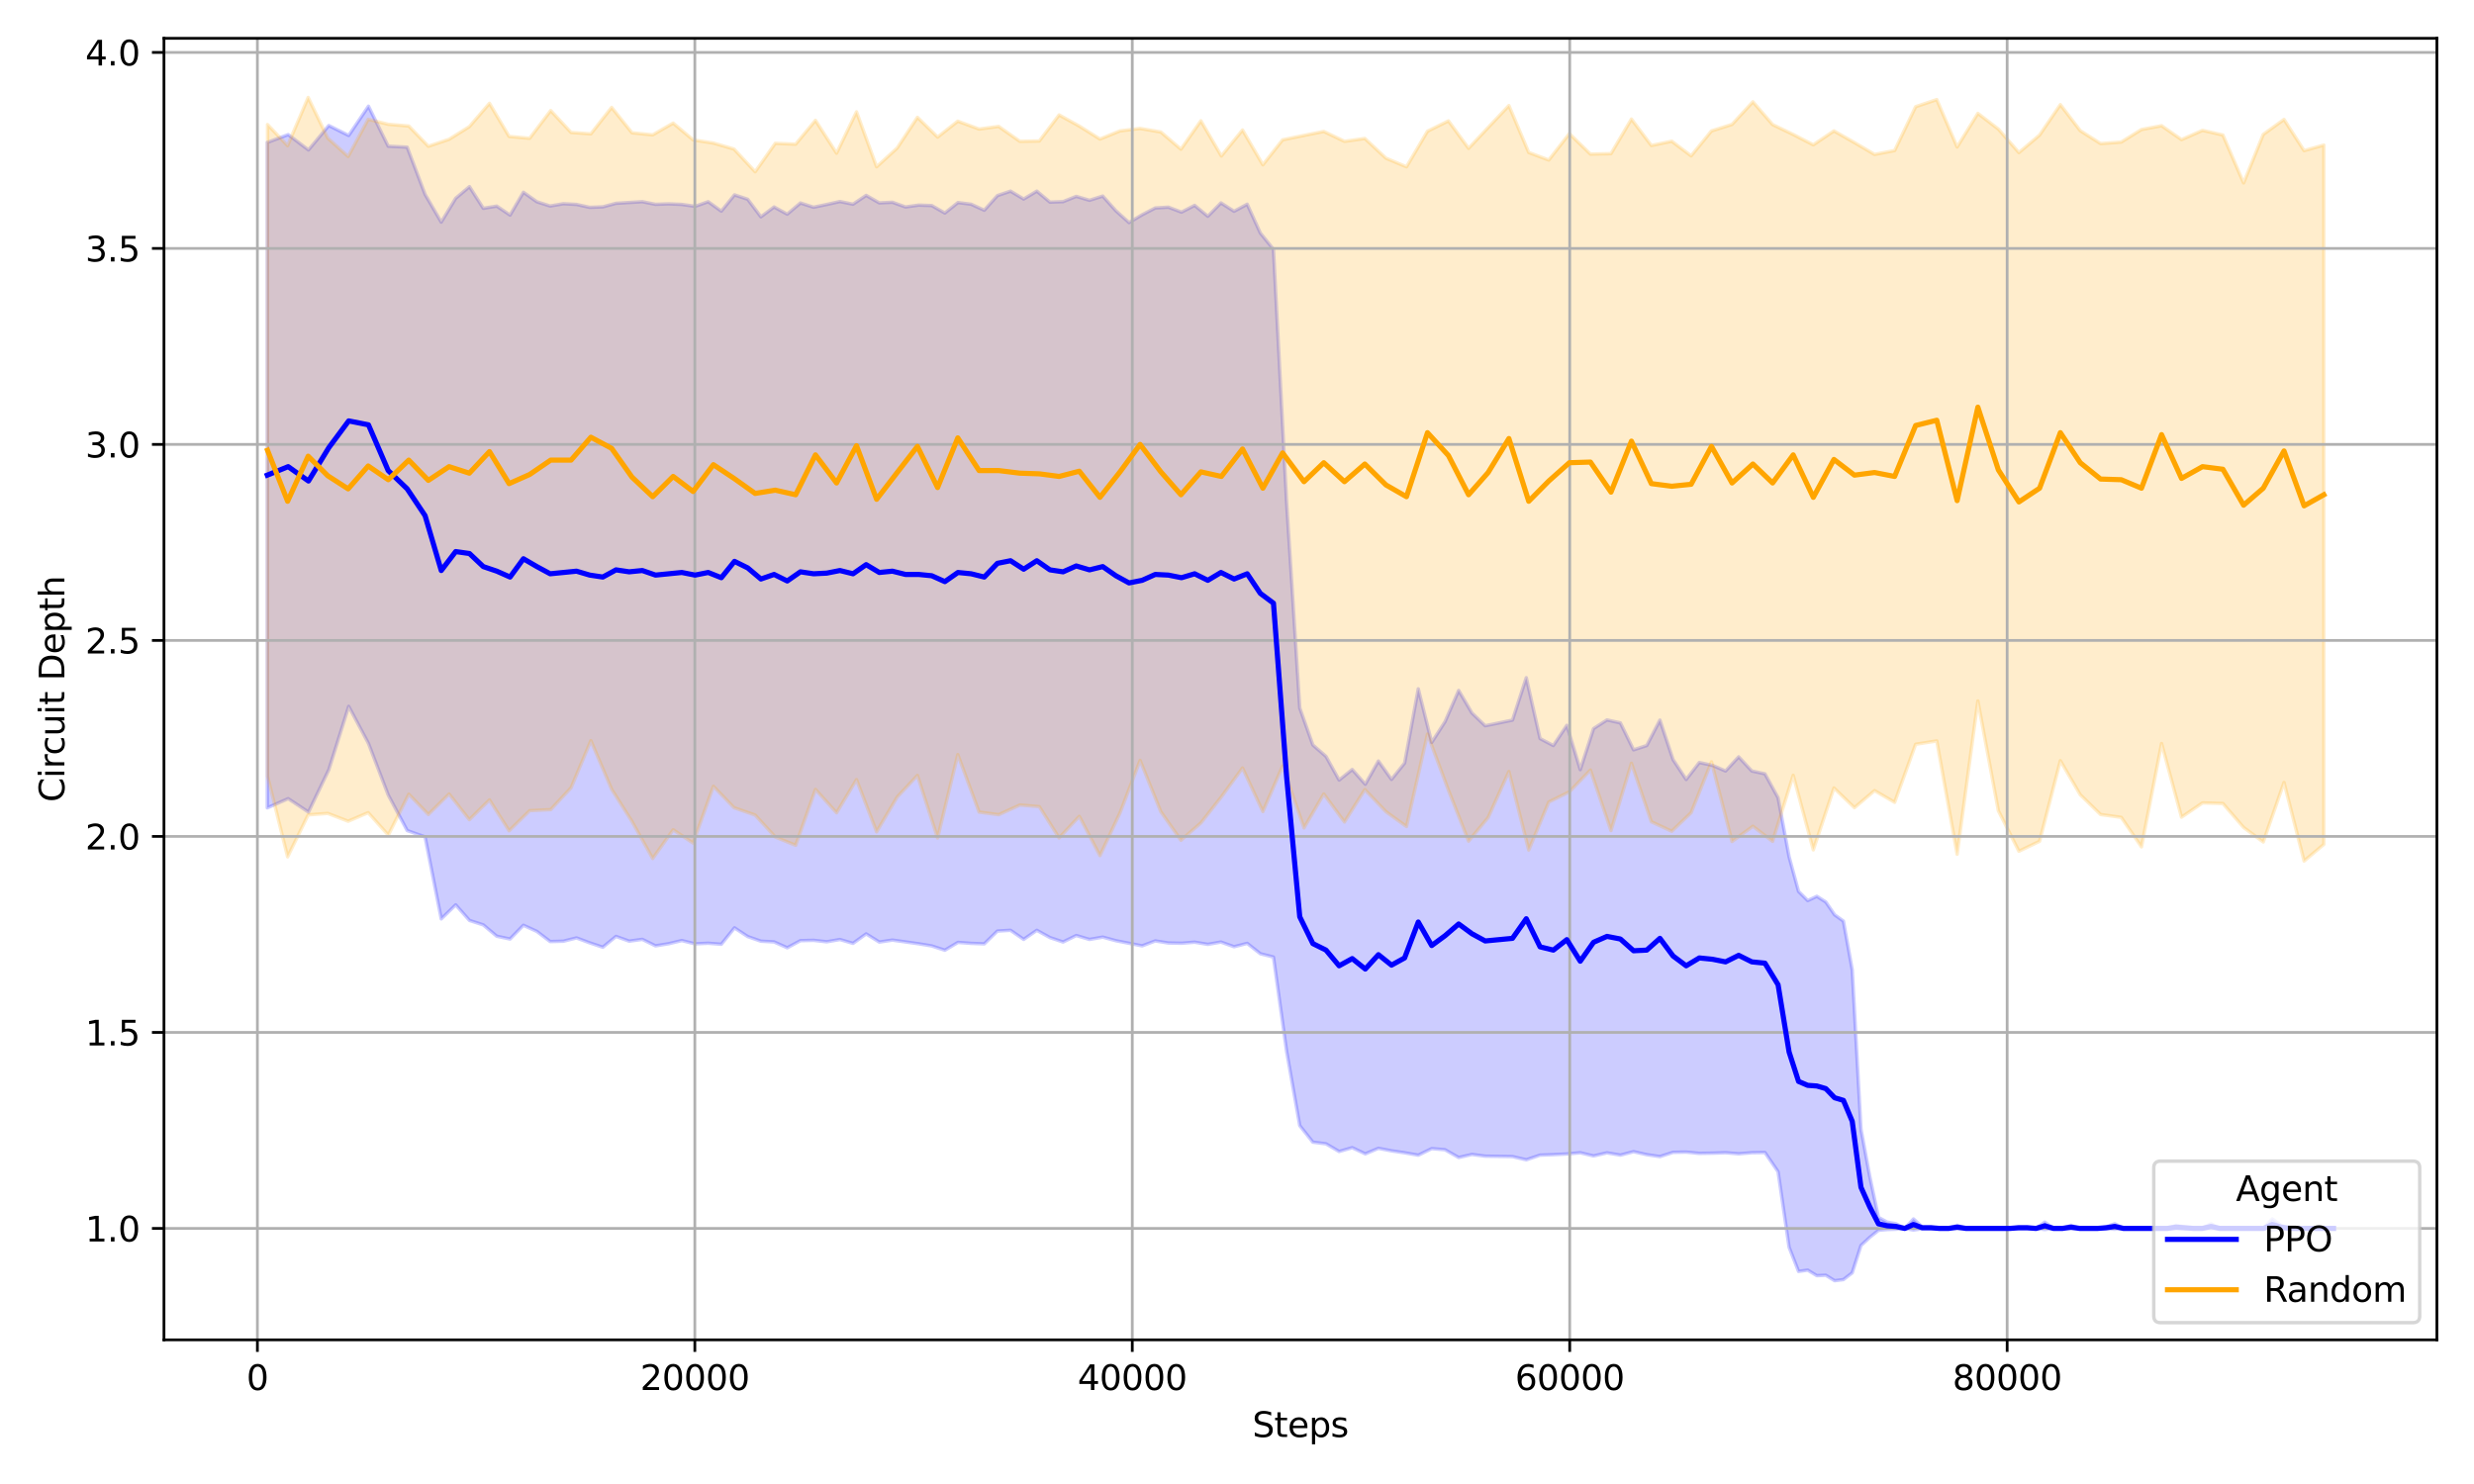 <?xml version="1.0" encoding="utf-8" standalone="no"?>
<!DOCTYPE svg PUBLIC "-//W3C//DTD SVG 1.1//EN"
  "http://www.w3.org/Graphics/SVG/1.1/DTD/svg11.dtd">
<svg xmlns:xlink="http://www.w3.org/1999/xlink" width="720pt" height="432pt" viewBox="0 0 720 432" xmlns="http://www.w3.org/2000/svg" version="1.1">
 <defs>
  <style type="text/css">*{stroke-linejoin: round; stroke-linecap: butt}</style>
 </defs>
 <g id="figure_1">
  <g id="patch_1">
   <path d="M 0 432 
L 720 432 
L 720 0 
L 0 0 
z
" style="fill: #ffffff"/>
  </g>
  <g id="axes_1">
   <g id="patch_2">
    <path d="M 47.72 390.04 
L 709.2 390.04 
L 709.2 11.155 
L 47.72 11.155 
z
" style="fill: #ffffff"/>
   </g>
   <g id="FillBetweenPolyCollection_1">
    <defs>
     <path id="m5a08df0799" d="M 77.787 -390.536 
L 77.787 -196.838 
L 83.866 -199.506 
L 89.773 -195.597 
L 95.687 -207.905 
L 101.479 -226.38 
L 107.233 -215.581 
L 112.975 -200.593 
L 118.5 -190.227 
L 123.707 -188.362 
L 128.417 -164.505 
L 132.618 -168.592 
L 136.628 -164.059 
L 140.651 -162.761 
L 144.579 -159.458 
L 148.442 -158.648 
L 152.332 -162.652 
L 156.246 -160.861 
L 160.116 -157.907 
L 163.948 -158.002 
L 167.774 -158.969 
L 171.625 -157.533 
L 175.438 -156.251 
L 179.276 -159.402 
L 183.108 -158.024 
L 186.934 -158.549 
L 190.778 -156.654 
L 194.597 -157.28 
L 198.423 -158.198 
L 202.28 -157.241 
L 206.106 -157.415 
L 209.925 -157.12 
L 213.757 -161.898 
L 217.602 -159.362 
L 221.446 -158.012 
L 225.285 -157.802 
L 229.11 -156.097 
L 232.942 -158.169 
L 236.774 -158.261 
L 240.593 -157.841 
L 244.438 -158.5 
L 248.257 -157.382 
L 252.076 -160.14 
L 255.902 -157.762 
L 259.708 -158.333 
L 263.528 -157.802 
L 267.353 -157.264 
L 271.166 -156.631 
L 274.979 -155.385 
L 278.792 -157.661 
L 282.63 -157.382 
L 286.449 -157.238 
L 290.275 -160.963 
L 294.094 -161.186 
L 297.913 -158.539 
L 301.745 -161.186 
L 305.571 -159.061 
L 309.39 -157.779 
L 313.222 -159.664 
L 317.073 -158.523 
L 320.93 -159.199 
L 324.756 -158.156 
L 328.575 -157.409 
L 332.394 -156.651 
L 336.213 -158.094 
L 340.033 -157.487 
L 343.852 -157.412 
L 347.671 -157.723 
L 351.509 -157.094 
L 355.328 -157.762 
L 359.154 -156.398 
L 362.973 -157.382 
L 366.792 -154.366 
L 370.612 -153.396 
L 374.443 -125.937 
L 378.263 -104.333 
L 382.076 -99.511 
L 385.901 -99.032 
L 389.72 -96.793 
L 393.533 -97.905 
L 397.34 -96.111 
L 401.152 -97.718 
L 404.965 -96.983 
L 408.778 -96.42 
L 412.756 -95.718 
L 416.665 -97.629 
L 420.541 -97.305 
L 424.513 -95.046 
L 428.39 -95.931 
L 432.234 -95.436 
L 436.238 -95.374 
L 440.172 -95.312 
L 444.188 -94.378 
L 448.199 -95.741 
L 452.069 -95.872 
L 455.99 -96.069 
L 459.898 -96.426 
L 463.768 -95.499 
L 467.683 -96.403 
L 471.572 -95.738 
L 475.417 -96.741 
L 479.249 -95.872 
L 483.081 -95.312 
L 486.906 -96.547 
L 490.725 -96.619 
L 494.545 -96.246 
L 498.364 -96.308 
L 502.183 -96.433 
L 506.002 -96.121 
L 509.828 -96.433 
L 513.647 -96.495 
L 517.466 -90.907 
L 520.674 -68.92 
L 523.43 -61.88 
L 526.091 -62.258 
L 528.752 -60.644 
L 531.355 -60.769 
L 533.927 -59.182 
L 536.486 -59.497 
L 539.045 -61.48 
L 541.591 -69.437 
L 544.143 -71.8 
L 546.689 -73.848 
L 549.235 -74.085 
L 551.782 -74.163 
L 554.328 -74.4 
L 556.88 -73.927 
L 559.426 -74.321 
L 561.972 -74.321 
L 564.519 -74.4 
L 567.065 -74.4 
L 569.617 -74.242 
L 572.163 -74.4 
L 574.709 -74.4 
L 577.256 -74.4 
L 579.802 -74.4 
L 582.348 -74.4 
L 584.894 -74.4 
L 587.44 -74.321 
L 589.993 -74.321 
L 592.545 -74.4 
L 595.091 -74.085 
L 597.637 -74.4 
L 600.184 -74.4 
L 602.73 -74.242 
L 605.276 -74.4 
L 607.822 -74.4 
L 610.368 -74.4 
L 612.914 -74.321 
L 615.46 -74.163 
L 618.006 -74.4 
L 620.553 -74.4 
L 623.099 -74.4 
L 625.645 -74.4 
L 628.191 -74.4 
L 630.737 -74.4 
L 633.29 -74.242 
L 635.836 -74.321 
L 638.382 -74.4 
L 640.928 -74.4 
L 643.474 -74.163 
L 646.02 -74.4 
L 648.566 -74.4 
L 651.113 -74.4 
L 653.659 -74.4 
L 656.205 -74.4 
L 658.751 -74.4 
L 661.297 -73.927 
L 663.856 -74.242 
L 666.402 -74.4 
L 668.948 -74.4 
L 671.494 -74.4 
L 674.04 -74.4 
L 676.587 -74.4 
L 679.133 -74.4 
L 679.133 -74.4 
L 679.133 -74.4 
L 676.587 -74.4 
L 674.04 -74.4 
L 671.494 -74.4 
L 668.948 -74.4 
L 666.402 -74.4 
L 663.856 -75.318 
L 661.297 -77.155 
L 658.751 -74.4 
L 656.205 -74.4 
L 653.659 -74.4 
L 651.113 -74.4 
L 648.566 -74.4 
L 646.02 -74.4 
L 643.474 -75.777 
L 640.928 -74.4 
L 638.382 -74.4 
L 635.836 -74.859 
L 633.29 -75.318 
L 630.737 -74.4 
L 628.191 -74.4 
L 625.645 -74.4 
L 623.099 -74.4 
L 620.553 -74.4 
L 618.006 -74.4 
L 615.46 -75.777 
L 612.914 -74.859 
L 610.368 -74.4 
L 607.822 -74.4 
L 605.276 -74.4 
L 602.73 -75.318 
L 600.184 -74.4 
L 597.637 -74.4 
L 595.091 -76.236 
L 592.545 -74.4 
L 589.993 -74.859 
L 587.44 -74.859 
L 584.894 -74.4 
L 582.348 -74.4 
L 579.802 -74.4 
L 577.256 -74.4 
L 574.709 -74.4 
L 572.163 -74.4 
L 569.617 -75.318 
L 567.065 -74.4 
L 564.519 -74.4 
L 561.972 -74.859 
L 559.426 -74.859 
L 556.88 -77.155 
L 554.328 -74.4 
L 551.782 -75.777 
L 549.235 -76.236 
L 546.689 -77.614 
L 544.143 -89.552 
L 541.591 -103.327 
L 539.045 -149.701 
L 536.486 -163.856 
L 533.927 -165.693 
L 531.355 -169.431 
L 528.752 -171.078 
L 526.091 -169.844 
L 523.43 -172.504 
L 520.674 -182.581 
L 517.466 -199.773 
L 513.647 -206.738 
L 509.828 -207.561 
L 506.002 -211.676 
L 502.183 -207.561 
L 498.364 -209.207 
L 494.545 -210.03 
L 490.725 -205.092 
L 486.906 -210.869 
L 483.081 -222.375 
L 479.249 -214.968 
L 475.417 -213.719 
L 471.572 -221.569 
L 467.683 -222.425 
L 463.768 -219.906 
L 459.898 -207.948 
L 455.99 -220.857 
L 452.069 -214.968 
L 448.199 -217.001 
L 444.188 -234.721 
L 440.172 -222.375 
L 436.238 -221.552 
L 432.234 -220.729 
L 428.39 -224.418 
L 424.513 -231.009 
L 420.541 -221.903 
L 416.665 -215.873 
L 412.756 -231.478 
L 408.778 -209.856 
L 404.965 -205.108 
L 401.152 -210.46 
L 397.34 -203.698 
L 393.533 -207.991 
L 389.72 -204.918 
L 385.901 -211.808 
L 382.076 -215.133 
L 378.263 -225.906 
L 374.443 -285.703 
L 370.612 -359.424 
L 366.792 -364.16 
L 362.973 -372.555 
L 359.154 -370.496 
L 355.328 -372.936 
L 351.509 -369.04 
L 347.671 -372.214 
L 343.852 -370.243 
L 340.033 -371.69 
L 336.213 -371.463 
L 332.394 -369.482 
L 328.575 -367.203 
L 324.756 -370.64 
L 320.93 -374.923 
L 317.073 -373.696 
L 313.222 -374.838 
L 309.39 -373.3 
L 305.571 -373.159 
L 301.745 -376.359 
L 297.913 -374.06 
L 294.094 -376.359 
L 290.275 -375.06 
L 286.449 -370.797 
L 282.63 -372.555 
L 278.792 -373.037 
L 274.979 -369.987 
L 271.166 -372.165 
L 267.353 -372.293 
L 263.528 -371.755 
L 259.708 -373.125 
L 255.902 -372.936 
L 252.076 -375.123 
L 248.257 -372.555 
L 244.438 -373.339 
L 240.593 -372.477 
L 236.774 -371.676 
L 232.942 -372.91 
L 229.11 -369.656 
L 225.285 -371.755 
L 221.446 -368.882 
L 217.602 -373.998 
L 213.757 -375.267 
L 209.925 -370.535 
L 206.106 -373.283 
L 202.28 -371.936 
L 198.423 -372.499 
L 194.597 -372.657 
L 190.778 -372.522 
L 186.934 -373.29 
L 183.108 -373.054 
L 179.276 -372.817 
L 175.438 -371.784 
L 171.625 -371.643 
L 167.774 -372.49 
L 163.948 -372.696 
L 160.116 -372.03 
L 156.246 -373.26 
L 152.332 -376.034 
L 148.442 -369.387 
L 144.579 -372.001 
L 140.651 -371.36 
L 136.628 -377.67 
L 132.618 -374.277 
L 128.417 -367.334 
L 123.707 -375.429 
L 118.5 -389.159 
L 112.975 -389.444 
L 107.233 -401.082 
L 101.479 -392.565 
L 95.687 -395.445 
L 89.773 -388.354 
L 83.866 -392.813 
L 77.787 -390.536 
z
" style="stroke: #0000ff; stroke-opacity: 0.2"/>
    </defs>
    <g clip-path="url(#p4d4ecd4849)">
     <use xlink:href="#m5a08df0799" x="0" y="432" style="fill: #0000ff; fill-opacity: 0.2; stroke: #0000ff; stroke-opacity: 0.2"/>
    </g>
   </g>
   <g id="FillBetweenPolyCollection_2">
    <defs>
     <path id="m005697096a" d="M 77.857 -395.747 
L 77.857 -206.081 
L 83.701 -182.564 
L 89.684 -194.782 
L 95.4 -195.21 
L 101.32 -192.933 
L 107.151 -195.43 
L 113.007 -188.89 
L 118.965 -200.804 
L 124.662 -194.904 
L 130.696 -200.869 
L 136.59 -193.383 
L 142.453 -199.148 
L 148.162 -190.147 
L 154.146 -196.01 
L 160.269 -196.312 
L 166.195 -202.674 
L 171.962 -216.396 
L 178.003 -202.235 
L 183.916 -192.881 
L 189.957 -182.075 
L 195.909 -190.45 
L 201.708 -186.581 
L 207.615 -203.103 
L 213.623 -196.867 
L 219.772 -194.73 
L 225.628 -188.345 
L 231.561 -185.93 
L 237.322 -202.192 
L 243.464 -195.403 
L 249.269 -205.043 
L 255.119 -189.852 
L 261.109 -199.984 
L 266.997 -206.267 
L 272.866 -188.051 
L 278.747 -212.332 
L 284.941 -195.6 
L 290.638 -194.84 
L 296.799 -197.654 
L 302.477 -197.18 
L 308.231 -188.073 
L 314.107 -194.362 
L 320.115 -182.919 
L 325.952 -195.379 
L 331.802 -210.644 
L 337.836 -195.701 
L 343.686 -187.398 
L 349.491 -192.443 
L 355.449 -200.024 
L 361.611 -208.433 
L 367.531 -195.745 
L 373.272 -209.01 
L 379.498 -190.989 
L 385.258 -200.867 
L 391.273 -192.713 
L 397.2 -202.147 
L 403.348 -195.718 
L 409.325 -191.381 
L 415.436 -218.298 
L 421.534 -201.976 
L 427.397 -187.145 
L 433.094 -194.009 
L 439.128 -207.408 
L 444.901 -184.546 
L 450.738 -198.536 
L 456.728 -201.492 
L 462.852 -207.836 
L 468.841 -190.212 
L 474.793 -209.816 
L 480.585 -192.78 
L 486.524 -190.018 
L 492.164 -195.422 
L 498.09 -210.22 
L 504.067 -187.031 
L 510.146 -191.471 
L 515.875 -187.077 
L 521.871 -206.307 
L 527.721 -184.596 
L 533.723 -202.614 
L 539.694 -196.876 
L 545.544 -201.843 
L 551.387 -198.438 
L 557.504 -215.342 
L 563.653 -216.313 
L 569.579 -183.328 
L 575.613 -227.94 
L 581.578 -195.989 
L 587.555 -184.201 
L 593.57 -187.09 
L 599.617 -210.56 
L 605.409 -200.644 
L 611.329 -194.888 
L 617.344 -194.058 
L 623.226 -185.469 
L 629.076 -215.562 
L 634.881 -194.115 
L 640.998 -198.269 
L 646.924 -198.092 
L 652.946 -191.13 
L 658.668 -186.893 
L 664.709 -204.218 
L 670.552 -181.351 
L 676.3 -186.189 
L 676.3 -389.774 
L 676.3 -389.774 
L 670.552 -388.145 
L 664.709 -397.23 
L 658.668 -392.874 
L 652.946 -378.746 
L 646.924 -392.705 
L 640.998 -394.05 
L 634.881 -391.357 
L 629.076 -395.396 
L 623.226 -394.297 
L 617.344 -390.653 
L 611.329 -390.203 
L 605.409 -393.957 
L 599.617 -401.538 
L 593.57 -392.677 
L 587.555 -387.578 
L 581.578 -394.427 
L 575.613 -398.994 
L 569.579 -389.211 
L 563.653 -403.012 
L 557.504 -400.941 
L 551.387 -388.175 
L 545.544 -387.053 
L 539.694 -390.498 
L 533.723 -393.889 
L 527.721 -389.845 
L 521.871 -392.859 
L 515.875 -395.732 
L 510.146 -402.37 
L 504.067 -395.778 
L 498.09 -393.891 
L 492.164 -386.627 
L 486.524 -390.89 
L 480.585 -389.649 
L 474.793 -397.338 
L 468.841 -387.272 
L 462.852 -387.145 
L 456.728 -393.109 
L 450.738 -385.415 
L 444.901 -387.613 
L 439.128 -401.267 
L 433.094 -394.886 
L 427.397 -388.818 
L 421.534 -396.809 
L 415.436 -393.8 
L 409.325 -383.44 
L 403.348 -385.95 
L 397.2 -391.694 
L 391.273 -390.858 
L 385.258 -393.734 
L 379.498 -392.581 
L 373.272 -391.297 
L 367.531 -384.021 
L 361.611 -394.156 
L 355.449 -386.589 
L 349.491 -396.833 
L 343.686 -388.564 
L 337.836 -393.575 
L 331.802 -394.608 
L 325.952 -393.897 
L 320.115 -391.522 
L 314.107 -395.294 
L 308.231 -398.54 
L 302.477 -390.954 
L 296.799 -390.861 
L 290.638 -395.197 
L 284.941 -394.436 
L 278.747 -396.724 
L 272.866 -392.096 
L 266.997 -397.843 
L 261.109 -388.912 
L 255.119 -383.448 
L 249.269 -399.447 
L 243.464 -387.406 
L 237.322 -396.974 
L 231.561 -390.032 
L 225.628 -390.281 
L 219.772 -381.994 
L 213.623 -388.605 
L 207.615 -390.357 
L 201.708 -391.284 
L 195.909 -396.164 
L 189.957 -392.746 
L 183.916 -393.352 
L 178.003 -400.735 
L 171.962 -393.04 
L 166.195 -393.449 
L 160.269 -399.811 
L 154.146 -391.744 
L 148.162 -392.283 
L 142.453 -401.92 
L 136.59 -395.132 
L 130.696 -391.45 
L 124.662 -389.427 
L 118.965 -395.319 
L 113.007 -395.821 
L 107.151 -397.27 
L 101.32 -386.453 
L 95.4 -391.784 
L 89.684 -403.623 
L 83.701 -389.595 
L 77.857 -395.747 
z
" style="stroke: #ffa500; stroke-opacity: 0.2"/>
    </defs>
    <g clip-path="url(#p4d4ecd4849)">
     <use xlink:href="#m005697096a" x="0" y="432" style="fill: #ffa500; fill-opacity: 0.2; stroke: #ffa500; stroke-opacity: 0.2"/>
    </g>
   </g>
   <g id="matplotlib.axis_1">
    <g id="xtick_1">
     <g id="line2d_1">
      <path d="M 74.91 390.04 
L 74.91 11.155 
" clip-path="url(#p4d4ecd4849)" style="fill: none; stroke: #b0b0b0; stroke-width: 0.8; stroke-linecap: square"/>
     </g>
     <g id="line2d_2">
      <defs>
       <path id="m1798203907" d="M 0 0 
L 0 3.5 
" style="stroke: #000000; stroke-width: 0.8"/>
      </defs>
      <g>
       <use xlink:href="#m1798203907" x="74.91" y="390.04" style="stroke: #000000; stroke-width: 0.8"/>
      </g>
     </g>
     <g id="text_1">
      <!-- 0 -->
      <g transform="translate(71.729 404.638) scale(0.1 -0.1)">
       <defs>
        <path id="DejaVuSans-30" d="M 2034 4250 
Q 1547 4250 1301 3770 
Q 1056 3291 1056 2328 
Q 1056 1369 1301 889 
Q 1547 409 2034 409 
Q 2525 409 2770 889 
Q 3016 1369 3016 2328 
Q 3016 3291 2770 3770 
Q 2525 4250 2034 4250 
z
M 2034 4750 
Q 2819 4750 3233 4129 
Q 3647 3509 3647 2328 
Q 3647 1150 3233 529 
Q 2819 -91 2034 -91 
Q 1250 -91 836 529 
Q 422 1150 422 2328 
Q 422 3509 836 4129 
Q 1250 4750 2034 4750 
z
" transform="scale(0.016)"/>
       </defs>
       <use xlink:href="#DejaVuSans-30"/>
      </g>
     </g>
    </g>
    <g id="xtick_2">
     <g id="line2d_3">
      <path d="M 202.217 390.04 
L 202.217 11.155 
" clip-path="url(#p4d4ecd4849)" style="fill: none; stroke: #b0b0b0; stroke-width: 0.8; stroke-linecap: square"/>
     </g>
     <g id="line2d_4">
      <g>
       <use xlink:href="#m1798203907" x="202.217" y="390.04" style="stroke: #000000; stroke-width: 0.8"/>
      </g>
     </g>
     <g id="text_2">
      <!-- 20000 -->
      <g transform="translate(186.31 404.638) scale(0.1 -0.1)">
       <defs>
        <path id="DejaVuSans-32" d="M 1228 531 
L 3431 531 
L 3431 0 
L 469 0 
L 469 531 
Q 828 903 1448 1529 
Q 2069 2156 2228 2338 
Q 2531 2678 2651 2914 
Q 2772 3150 2772 3378 
Q 2772 3750 2511 3984 
Q 2250 4219 1831 4219 
Q 1534 4219 1204 4116 
Q 875 4013 500 3803 
L 500 4441 
Q 881 4594 1212 4672 
Q 1544 4750 1819 4750 
Q 2544 4750 2975 4387 
Q 3406 4025 3406 3419 
Q 3406 3131 3298 2873 
Q 3191 2616 2906 2266 
Q 2828 2175 2409 1742 
Q 1991 1309 1228 531 
z
" transform="scale(0.016)"/>
       </defs>
       <use xlink:href="#DejaVuSans-32"/>
       <use xlink:href="#DejaVuSans-30" transform="translate(63.623 0)"/>
       <use xlink:href="#DejaVuSans-30" transform="translate(127.246 0)"/>
       <use xlink:href="#DejaVuSans-30" transform="translate(190.869 0)"/>
       <use xlink:href="#DejaVuSans-30" transform="translate(254.492 0)"/>
      </g>
     </g>
    </g>
    <g id="xtick_3">
     <g id="line2d_5">
      <path d="M 329.523 390.04 
L 329.523 11.155 
" clip-path="url(#p4d4ecd4849)" style="fill: none; stroke: #b0b0b0; stroke-width: 0.8; stroke-linecap: square"/>
     </g>
     <g id="line2d_6">
      <g>
       <use xlink:href="#m1798203907" x="329.523" y="390.04" style="stroke: #000000; stroke-width: 0.8"/>
      </g>
     </g>
     <g id="text_3">
      <!-- 40000 -->
      <g transform="translate(313.617 404.638) scale(0.1 -0.1)">
       <defs>
        <path id="DejaVuSans-34" d="M 2419 4116 
L 825 1625 
L 2419 1625 
L 2419 4116 
z
M 2253 4666 
L 3047 4666 
L 3047 1625 
L 3713 1625 
L 3713 1100 
L 3047 1100 
L 3047 0 
L 2419 0 
L 2419 1100 
L 313 1100 
L 313 1709 
L 2253 4666 
z
" transform="scale(0.016)"/>
       </defs>
       <use xlink:href="#DejaVuSans-34"/>
       <use xlink:href="#DejaVuSans-30" transform="translate(63.623 0)"/>
       <use xlink:href="#DejaVuSans-30" transform="translate(127.246 0)"/>
       <use xlink:href="#DejaVuSans-30" transform="translate(190.869 0)"/>
       <use xlink:href="#DejaVuSans-30" transform="translate(254.492 0)"/>
      </g>
     </g>
    </g>
    <g id="xtick_4">
     <g id="line2d_7">
      <path d="M 456.83 390.04 
L 456.83 11.155 
" clip-path="url(#p4d4ecd4849)" style="fill: none; stroke: #b0b0b0; stroke-width: 0.8; stroke-linecap: square"/>
     </g>
     <g id="line2d_8">
      <g>
       <use xlink:href="#m1798203907" x="456.83" y="390.04" style="stroke: #000000; stroke-width: 0.8"/>
      </g>
     </g>
     <g id="text_4">
      <!-- 60000 -->
      <g transform="translate(440.924 404.638) scale(0.1 -0.1)">
       <defs>
        <path id="DejaVuSans-36" d="M 2113 2584 
Q 1688 2584 1439 2293 
Q 1191 2003 1191 1497 
Q 1191 994 1439 701 
Q 1688 409 2113 409 
Q 2538 409 2786 701 
Q 3034 994 3034 1497 
Q 3034 2003 2786 2293 
Q 2538 2584 2113 2584 
z
M 3366 4563 
L 3366 3988 
Q 3128 4100 2886 4159 
Q 2644 4219 2406 4219 
Q 1781 4219 1451 3797 
Q 1122 3375 1075 2522 
Q 1259 2794 1537 2939 
Q 1816 3084 2150 3084 
Q 2853 3084 3261 2657 
Q 3669 2231 3669 1497 
Q 3669 778 3244 343 
Q 2819 -91 2113 -91 
Q 1303 -91 875 529 
Q 447 1150 447 2328 
Q 447 3434 972 4092 
Q 1497 4750 2381 4750 
Q 2619 4750 2861 4703 
Q 3103 4656 3366 4563 
z
" transform="scale(0.016)"/>
       </defs>
       <use xlink:href="#DejaVuSans-36"/>
       <use xlink:href="#DejaVuSans-30" transform="translate(63.623 0)"/>
       <use xlink:href="#DejaVuSans-30" transform="translate(127.246 0)"/>
       <use xlink:href="#DejaVuSans-30" transform="translate(190.869 0)"/>
       <use xlink:href="#DejaVuSans-30" transform="translate(254.492 0)"/>
      </g>
     </g>
    </g>
    <g id="xtick_5">
     <g id="line2d_9">
      <path d="M 584.137 390.04 
L 584.137 11.155 
" clip-path="url(#p4d4ecd4849)" style="fill: none; stroke: #b0b0b0; stroke-width: 0.8; stroke-linecap: square"/>
     </g>
     <g id="line2d_10">
      <g>
       <use xlink:href="#m1798203907" x="584.137" y="390.04" style="stroke: #000000; stroke-width: 0.8"/>
      </g>
     </g>
     <g id="text_5">
      <!-- 80000 -->
      <g transform="translate(568.23 404.638) scale(0.1 -0.1)">
       <defs>
        <path id="DejaVuSans-38" d="M 2034 2216 
Q 1584 2216 1326 1975 
Q 1069 1734 1069 1313 
Q 1069 891 1326 650 
Q 1584 409 2034 409 
Q 2484 409 2743 651 
Q 3003 894 3003 1313 
Q 3003 1734 2745 1975 
Q 2488 2216 2034 2216 
z
M 1403 2484 
Q 997 2584 770 2862 
Q 544 3141 544 3541 
Q 544 4100 942 4425 
Q 1341 4750 2034 4750 
Q 2731 4750 3128 4425 
Q 3525 4100 3525 3541 
Q 3525 3141 3298 2862 
Q 3072 2584 2669 2484 
Q 3125 2378 3379 2068 
Q 3634 1759 3634 1313 
Q 3634 634 3220 271 
Q 2806 -91 2034 -91 
Q 1263 -91 848 271 
Q 434 634 434 1313 
Q 434 1759 690 2068 
Q 947 2378 1403 2484 
z
M 1172 3481 
Q 1172 3119 1398 2916 
Q 1625 2713 2034 2713 
Q 2441 2713 2670 2916 
Q 2900 3119 2900 3481 
Q 2900 3844 2670 4047 
Q 2441 4250 2034 4250 
Q 1625 4250 1398 4047 
Q 1172 3844 1172 3481 
z
" transform="scale(0.016)"/>
       </defs>
       <use xlink:href="#DejaVuSans-38"/>
       <use xlink:href="#DejaVuSans-30" transform="translate(63.623 0)"/>
       <use xlink:href="#DejaVuSans-30" transform="translate(127.246 0)"/>
       <use xlink:href="#DejaVuSans-30" transform="translate(190.869 0)"/>
       <use xlink:href="#DejaVuSans-30" transform="translate(254.492 0)"/>
      </g>
     </g>
    </g>
    <g id="text_6">
     <!-- Steps -->
     <g transform="translate(364.47 418.317) scale(0.1 -0.1)">
      <defs>
       <path id="DejaVuSans-53" d="M 3425 4513 
L 3425 3897 
Q 3066 4069 2747 4153 
Q 2428 4238 2131 4238 
Q 1616 4238 1336 4038 
Q 1056 3838 1056 3469 
Q 1056 3159 1242 3001 
Q 1428 2844 1947 2747 
L 2328 2669 
Q 3034 2534 3370 2195 
Q 3706 1856 3706 1288 
Q 3706 609 3251 259 
Q 2797 -91 1919 -91 
Q 1588 -91 1214 -16 
Q 841 59 441 206 
L 441 856 
Q 825 641 1194 531 
Q 1563 422 1919 422 
Q 2459 422 2753 634 
Q 3047 847 3047 1241 
Q 3047 1584 2836 1778 
Q 2625 1972 2144 2069 
L 1759 2144 
Q 1053 2284 737 2584 
Q 422 2884 422 3419 
Q 422 4038 858 4394 
Q 1294 4750 2059 4750 
Q 2388 4750 2728 4690 
Q 3069 4631 3425 4513 
z
" transform="scale(0.016)"/>
       <path id="DejaVuSans-74" d="M 1172 4494 
L 1172 3500 
L 2356 3500 
L 2356 3053 
L 1172 3053 
L 1172 1153 
Q 1172 725 1289 603 
Q 1406 481 1766 481 
L 2356 481 
L 2356 0 
L 1766 0 
Q 1100 0 847 248 
Q 594 497 594 1153 
L 594 3053 
L 172 3053 
L 172 3500 
L 594 3500 
L 594 4494 
L 1172 4494 
z
" transform="scale(0.016)"/>
       <path id="DejaVuSans-65" d="M 3597 1894 
L 3597 1613 
L 953 1613 
Q 991 1019 1311 708 
Q 1631 397 2203 397 
Q 2534 397 2845 478 
Q 3156 559 3463 722 
L 3463 178 
Q 3153 47 2828 -22 
Q 2503 -91 2169 -91 
Q 1331 -91 842 396 
Q 353 884 353 1716 
Q 353 2575 817 3079 
Q 1281 3584 2069 3584 
Q 2775 3584 3186 3129 
Q 3597 2675 3597 1894 
z
M 3022 2063 
Q 3016 2534 2758 2815 
Q 2500 3097 2075 3097 
Q 1594 3097 1305 2825 
Q 1016 2553 972 2059 
L 3022 2063 
z
" transform="scale(0.016)"/>
       <path id="DejaVuSans-70" d="M 1159 525 
L 1159 -1331 
L 581 -1331 
L 581 3500 
L 1159 3500 
L 1159 2969 
Q 1341 3281 1617 3432 
Q 1894 3584 2278 3584 
Q 2916 3584 3314 3078 
Q 3713 2572 3713 1747 
Q 3713 922 3314 415 
Q 2916 -91 2278 -91 
Q 1894 -91 1617 61 
Q 1341 213 1159 525 
z
M 3116 1747 
Q 3116 2381 2855 2742 
Q 2594 3103 2138 3103 
Q 1681 3103 1420 2742 
Q 1159 2381 1159 1747 
Q 1159 1113 1420 752 
Q 1681 391 2138 391 
Q 2594 391 2855 752 
Q 3116 1113 3116 1747 
z
" transform="scale(0.016)"/>
       <path id="DejaVuSans-73" d="M 2834 3397 
L 2834 2853 
Q 2591 2978 2328 3040 
Q 2066 3103 1784 3103 
Q 1356 3103 1142 2972 
Q 928 2841 928 2578 
Q 928 2378 1081 2264 
Q 1234 2150 1697 2047 
L 1894 2003 
Q 2506 1872 2764 1633 
Q 3022 1394 3022 966 
Q 3022 478 2636 193 
Q 2250 -91 1575 -91 
Q 1294 -91 989 -36 
Q 684 19 347 128 
L 347 722 
Q 666 556 975 473 
Q 1284 391 1588 391 
Q 1994 391 2212 530 
Q 2431 669 2431 922 
Q 2431 1156 2273 1281 
Q 2116 1406 1581 1522 
L 1381 1569 
Q 847 1681 609 1914 
Q 372 2147 372 2553 
Q 372 3047 722 3315 
Q 1072 3584 1716 3584 
Q 2034 3584 2315 3537 
Q 2597 3491 2834 3397 
z
" transform="scale(0.016)"/>
      </defs>
      <use xlink:href="#DejaVuSans-53"/>
      <use xlink:href="#DejaVuSans-74" transform="translate(63.477 0)"/>
      <use xlink:href="#DejaVuSans-65" transform="translate(102.686 0)"/>
      <use xlink:href="#DejaVuSans-70" transform="translate(164.209 0)"/>
      <use xlink:href="#DejaVuSans-73" transform="translate(227.686 0)"/>
     </g>
    </g>
   </g>
   <g id="matplotlib.axis_2">
    <g id="ytick_1">
     <g id="line2d_11">
      <path d="M 47.72 357.6 
L 709.2 357.6 
" clip-path="url(#p4d4ecd4849)" style="fill: none; stroke: #b0b0b0; stroke-width: 0.8; stroke-linecap: square"/>
     </g>
     <g id="line2d_12">
      <defs>
       <path id="m194bf7b04d" d="M 0 0 
L -3.5 0 
" style="stroke: #000000; stroke-width: 0.8"/>
      </defs>
      <g>
       <use xlink:href="#m194bf7b04d" x="47.72" y="357.6" style="stroke: #000000; stroke-width: 0.8"/>
      </g>
     </g>
     <g id="text_7">
      <!-- 1.0 -->
      <g transform="translate(24.817 361.399) scale(0.1 -0.1)">
       <defs>
        <path id="DejaVuSans-31" d="M 794 531 
L 1825 531 
L 1825 4091 
L 703 3866 
L 703 4441 
L 1819 4666 
L 2450 4666 
L 2450 531 
L 3481 531 
L 3481 0 
L 794 0 
L 794 531 
z
" transform="scale(0.016)"/>
        <path id="DejaVuSans-2e" d="M 684 794 
L 1344 794 
L 1344 0 
L 684 0 
L 684 794 
z
" transform="scale(0.016)"/>
       </defs>
       <use xlink:href="#DejaVuSans-31"/>
       <use xlink:href="#DejaVuSans-2e" transform="translate(63.623 0)"/>
       <use xlink:href="#DejaVuSans-30" transform="translate(95.41 0)"/>
      </g>
     </g>
    </g>
    <g id="ytick_2">
     <g id="line2d_13">
      <path d="M 47.72 300.544 
L 709.2 300.544 
" clip-path="url(#p4d4ecd4849)" style="fill: none; stroke: #b0b0b0; stroke-width: 0.8; stroke-linecap: square"/>
     </g>
     <g id="line2d_14">
      <g>
       <use xlink:href="#m194bf7b04d" x="47.72" y="300.544" style="stroke: #000000; stroke-width: 0.8"/>
      </g>
     </g>
     <g id="text_8">
      <!-- 1.5 -->
      <g transform="translate(24.817 304.343) scale(0.1 -0.1)">
       <defs>
        <path id="DejaVuSans-35" d="M 691 4666 
L 3169 4666 
L 3169 4134 
L 1269 4134 
L 1269 2991 
Q 1406 3038 1543 3061 
Q 1681 3084 1819 3084 
Q 2600 3084 3056 2656 
Q 3513 2228 3513 1497 
Q 3513 744 3044 326 
Q 2575 -91 1722 -91 
Q 1428 -91 1123 -41 
Q 819 9 494 109 
L 494 744 
Q 775 591 1075 516 
Q 1375 441 1709 441 
Q 2250 441 2565 725 
Q 2881 1009 2881 1497 
Q 2881 1984 2565 2268 
Q 2250 2553 1709 2553 
Q 1456 2553 1204 2497 
Q 953 2441 691 2322 
L 691 4666 
z
" transform="scale(0.016)"/>
       </defs>
       <use xlink:href="#DejaVuSans-31"/>
       <use xlink:href="#DejaVuSans-2e" transform="translate(63.623 0)"/>
       <use xlink:href="#DejaVuSans-35" transform="translate(95.41 0)"/>
      </g>
     </g>
    </g>
    <g id="ytick_3">
     <g id="line2d_15">
      <path d="M 47.72 243.487 
L 709.2 243.487 
" clip-path="url(#p4d4ecd4849)" style="fill: none; stroke: #b0b0b0; stroke-width: 0.8; stroke-linecap: square"/>
     </g>
     <g id="line2d_16">
      <g>
       <use xlink:href="#m194bf7b04d" x="47.72" y="243.487" style="stroke: #000000; stroke-width: 0.8"/>
      </g>
     </g>
     <g id="text_9">
      <!-- 2.0 -->
      <g transform="translate(24.817 247.286) scale(0.1 -0.1)">
       <use xlink:href="#DejaVuSans-32"/>
       <use xlink:href="#DejaVuSans-2e" transform="translate(63.623 0)"/>
       <use xlink:href="#DejaVuSans-30" transform="translate(95.41 0)"/>
      </g>
     </g>
    </g>
    <g id="ytick_4">
     <g id="line2d_17">
      <path d="M 47.72 186.431 
L 709.2 186.431 
" clip-path="url(#p4d4ecd4849)" style="fill: none; stroke: #b0b0b0; stroke-width: 0.8; stroke-linecap: square"/>
     </g>
     <g id="line2d_18">
      <g>
       <use xlink:href="#m194bf7b04d" x="47.72" y="186.431" style="stroke: #000000; stroke-width: 0.8"/>
      </g>
     </g>
     <g id="text_10">
      <!-- 2.5 -->
      <g transform="translate(24.817 190.23) scale(0.1 -0.1)">
       <use xlink:href="#DejaVuSans-32"/>
       <use xlink:href="#DejaVuSans-2e" transform="translate(63.623 0)"/>
       <use xlink:href="#DejaVuSans-35" transform="translate(95.41 0)"/>
      </g>
     </g>
    </g>
    <g id="ytick_5">
     <g id="line2d_19">
      <path d="M 47.72 129.374 
L 709.2 129.374 
" clip-path="url(#p4d4ecd4849)" style="fill: none; stroke: #b0b0b0; stroke-width: 0.8; stroke-linecap: square"/>
     </g>
     <g id="line2d_20">
      <g>
       <use xlink:href="#m194bf7b04d" x="47.72" y="129.374" style="stroke: #000000; stroke-width: 0.8"/>
      </g>
     </g>
     <g id="text_11">
      <!-- 3.0 -->
      <g transform="translate(24.817 133.173) scale(0.1 -0.1)">
       <defs>
        <path id="DejaVuSans-33" d="M 2597 2516 
Q 3050 2419 3304 2112 
Q 3559 1806 3559 1356 
Q 3559 666 3084 287 
Q 2609 -91 1734 -91 
Q 1441 -91 1130 -33 
Q 819 25 488 141 
L 488 750 
Q 750 597 1062 519 
Q 1375 441 1716 441 
Q 2309 441 2620 675 
Q 2931 909 2931 1356 
Q 2931 1769 2642 2001 
Q 2353 2234 1838 2234 
L 1294 2234 
L 1294 2753 
L 1863 2753 
Q 2328 2753 2575 2939 
Q 2822 3125 2822 3475 
Q 2822 3834 2567 4026 
Q 2313 4219 1838 4219 
Q 1578 4219 1281 4162 
Q 984 4106 628 3988 
L 628 4550 
Q 988 4650 1302 4700 
Q 1616 4750 1894 4750 
Q 2613 4750 3031 4423 
Q 3450 4097 3450 3541 
Q 3450 3153 3228 2886 
Q 3006 2619 2597 2516 
z
" transform="scale(0.016)"/>
       </defs>
       <use xlink:href="#DejaVuSans-33"/>
       <use xlink:href="#DejaVuSans-2e" transform="translate(63.623 0)"/>
       <use xlink:href="#DejaVuSans-30" transform="translate(95.41 0)"/>
      </g>
     </g>
    </g>
    <g id="ytick_6">
     <g id="line2d_21">
      <path d="M 47.72 72.318 
L 709.2 72.318 
" clip-path="url(#p4d4ecd4849)" style="fill: none; stroke: #b0b0b0; stroke-width: 0.8; stroke-linecap: square"/>
     </g>
     <g id="line2d_22">
      <g>
       <use xlink:href="#m194bf7b04d" x="47.72" y="72.318" style="stroke: #000000; stroke-width: 0.8"/>
      </g>
     </g>
     <g id="text_12">
      <!-- 3.5 -->
      <g transform="translate(24.817 76.117) scale(0.1 -0.1)">
       <use xlink:href="#DejaVuSans-33"/>
       <use xlink:href="#DejaVuSans-2e" transform="translate(63.623 0)"/>
       <use xlink:href="#DejaVuSans-35" transform="translate(95.41 0)"/>
      </g>
     </g>
    </g>
    <g id="ytick_7">
     <g id="line2d_23">
      <path d="M 47.72 15.261 
L 709.2 15.261 
" clip-path="url(#p4d4ecd4849)" style="fill: none; stroke: #b0b0b0; stroke-width: 0.8; stroke-linecap: square"/>
     </g>
     <g id="line2d_24">
      <g>
       <use xlink:href="#m194bf7b04d" x="47.72" y="15.261" style="stroke: #000000; stroke-width: 0.8"/>
      </g>
     </g>
     <g id="text_13">
      <!-- 4.0 -->
      <g transform="translate(24.817 19.06) scale(0.1 -0.1)">
       <use xlink:href="#DejaVuSans-34"/>
       <use xlink:href="#DejaVuSans-2e" transform="translate(63.623 0)"/>
       <use xlink:href="#DejaVuSans-30" transform="translate(95.41 0)"/>
      </g>
     </g>
    </g>
    <g id="text_14">
     <!-- Circuit Depth -->
     <g transform="translate(18.737 233.507) rotate(-90) scale(0.1 -0.1)">
      <defs>
       <path id="DejaVuSans-43" d="M 4122 4306 
L 4122 3641 
Q 3803 3938 3442 4084 
Q 3081 4231 2675 4231 
Q 1875 4231 1450 3742 
Q 1025 3253 1025 2328 
Q 1025 1406 1450 917 
Q 1875 428 2675 428 
Q 3081 428 3442 575 
Q 3803 722 4122 1019 
L 4122 359 
Q 3791 134 3420 21 
Q 3050 -91 2638 -91 
Q 1578 -91 968 557 
Q 359 1206 359 2328 
Q 359 3453 968 4101 
Q 1578 4750 2638 4750 
Q 3056 4750 3426 4639 
Q 3797 4528 4122 4306 
z
" transform="scale(0.016)"/>
       <path id="DejaVuSans-69" d="M 603 3500 
L 1178 3500 
L 1178 0 
L 603 0 
L 603 3500 
z
M 603 4863 
L 1178 4863 
L 1178 4134 
L 603 4134 
L 603 4863 
z
" transform="scale(0.016)"/>
       <path id="DejaVuSans-72" d="M 2631 2963 
Q 2534 3019 2420 3045 
Q 2306 3072 2169 3072 
Q 1681 3072 1420 2755 
Q 1159 2438 1159 1844 
L 1159 0 
L 581 0 
L 581 3500 
L 1159 3500 
L 1159 2956 
Q 1341 3275 1631 3429 
Q 1922 3584 2338 3584 
Q 2397 3584 2469 3576 
Q 2541 3569 2628 3553 
L 2631 2963 
z
" transform="scale(0.016)"/>
       <path id="DejaVuSans-63" d="M 3122 3366 
L 3122 2828 
Q 2878 2963 2633 3030 
Q 2388 3097 2138 3097 
Q 1578 3097 1268 2742 
Q 959 2388 959 1747 
Q 959 1106 1268 751 
Q 1578 397 2138 397 
Q 2388 397 2633 464 
Q 2878 531 3122 666 
L 3122 134 
Q 2881 22 2623 -34 
Q 2366 -91 2075 -91 
Q 1284 -91 818 406 
Q 353 903 353 1747 
Q 353 2603 823 3093 
Q 1294 3584 2113 3584 
Q 2378 3584 2631 3529 
Q 2884 3475 3122 3366 
z
" transform="scale(0.016)"/>
       <path id="DejaVuSans-75" d="M 544 1381 
L 544 3500 
L 1119 3500 
L 1119 1403 
Q 1119 906 1312 657 
Q 1506 409 1894 409 
Q 2359 409 2629 706 
Q 2900 1003 2900 1516 
L 2900 3500 
L 3475 3500 
L 3475 0 
L 2900 0 
L 2900 538 
Q 2691 219 2414 64 
Q 2138 -91 1772 -91 
Q 1169 -91 856 284 
Q 544 659 544 1381 
z
M 1991 3584 
L 1991 3584 
z
" transform="scale(0.016)"/>
       <path id="DejaVuSans-20" transform="scale(0.016)"/>
       <path id="DejaVuSans-44" d="M 1259 4147 
L 1259 519 
L 2022 519 
Q 2988 519 3436 956 
Q 3884 1394 3884 2338 
Q 3884 3275 3436 3711 
Q 2988 4147 2022 4147 
L 1259 4147 
z
M 628 4666 
L 1925 4666 
Q 3281 4666 3915 4102 
Q 4550 3538 4550 2338 
Q 4550 1131 3912 565 
Q 3275 0 1925 0 
L 628 0 
L 628 4666 
z
" transform="scale(0.016)"/>
       <path id="DejaVuSans-68" d="M 3513 2113 
L 3513 0 
L 2938 0 
L 2938 2094 
Q 2938 2591 2744 2837 
Q 2550 3084 2163 3084 
Q 1697 3084 1428 2787 
Q 1159 2491 1159 1978 
L 1159 0 
L 581 0 
L 581 4863 
L 1159 4863 
L 1159 2956 
Q 1366 3272 1645 3428 
Q 1925 3584 2291 3584 
Q 2894 3584 3203 3211 
Q 3513 2838 3513 2113 
z
" transform="scale(0.016)"/>
      </defs>
      <use xlink:href="#DejaVuSans-43"/>
      <use xlink:href="#DejaVuSans-69" transform="translate(69.824 0)"/>
      <use xlink:href="#DejaVuSans-72" transform="translate(97.607 0)"/>
      <use xlink:href="#DejaVuSans-63" transform="translate(136.471 0)"/>
      <use xlink:href="#DejaVuSans-75" transform="translate(191.451 0)"/>
      <use xlink:href="#DejaVuSans-69" transform="translate(254.83 0)"/>
      <use xlink:href="#DejaVuSans-74" transform="translate(282.613 0)"/>
      <use xlink:href="#DejaVuSans-20" transform="translate(321.822 0)"/>
      <use xlink:href="#DejaVuSans-44" transform="translate(353.609 0)"/>
      <use xlink:href="#DejaVuSans-65" transform="translate(430.611 0)"/>
      <use xlink:href="#DejaVuSans-70" transform="translate(492.135 0)"/>
      <use xlink:href="#DejaVuSans-74" transform="translate(555.611 0)"/>
      <use xlink:href="#DejaVuSans-68" transform="translate(594.82 0)"/>
     </g>
    </g>
   </g>
   <g id="line2d_25">
    <path d="M 77.787 138.313 
L 83.866 135.841 
L 89.773 140.025 
L 95.687 130.325 
L 101.479 122.527 
L 107.233 123.669 
L 112.975 136.982 
L 118.5 142.307 
L 123.707 150.105 
L 128.417 166.081 
L 132.618 160.565 
L 136.628 161.136 
L 140.651 164.939 
L 144.579 166.271 
L 148.442 167.982 
L 152.332 162.657 
L 156.246 164.939 
L 160.116 167.031 
L 167.774 166.271 
L 171.625 167.412 
L 175.438 167.982 
L 179.276 165.89 
L 183.108 166.461 
L 186.934 166.081 
L 190.778 167.412 
L 198.423 166.651 
L 202.28 167.412 
L 206.106 166.651 
L 209.925 168.173 
L 213.757 163.418 
L 217.602 165.32 
L 221.446 168.553 
L 225.285 167.222 
L 229.11 169.124 
L 232.942 166.461 
L 236.774 167.031 
L 240.593 166.841 
L 244.438 166.081 
L 248.257 167.031 
L 252.076 164.369 
L 255.902 166.651 
L 259.708 166.271 
L 263.528 167.222 
L 267.353 167.222 
L 271.166 167.602 
L 274.979 169.314 
L 278.792 166.651 
L 282.63 167.031 
L 286.449 167.982 
L 290.275 163.988 
L 294.094 163.228 
L 297.913 165.7 
L 301.745 163.228 
L 305.571 165.89 
L 309.39 166.461 
L 313.222 164.749 
L 317.073 165.89 
L 320.93 164.939 
L 324.756 167.602 
L 328.575 169.694 
L 332.394 168.933 
L 336.213 167.222 
L 340.033 167.412 
L 343.852 168.173 
L 347.671 167.031 
L 351.509 168.933 
L 355.328 166.651 
L 359.154 168.553 
L 362.973 167.031 
L 366.792 172.737 
L 370.612 175.59 
L 374.443 226.18 
L 378.263 266.88 
L 382.076 274.678 
L 385.901 276.58 
L 389.72 281.144 
L 393.533 279.052 
L 397.34 282.095 
L 401.152 277.911 
L 404.965 280.954 
L 408.778 278.862 
L 412.756 268.402 
L 416.665 275.249 
L 420.541 272.396 
L 424.513 268.972 
L 428.39 271.825 
L 432.234 273.917 
L 440.172 273.157 
L 444.188 267.451 
L 448.199 275.629 
L 452.069 276.58 
L 455.99 273.537 
L 459.898 279.813 
L 463.768 274.298 
L 467.683 272.586 
L 471.572 273.347 
L 475.417 276.77 
L 479.249 276.58 
L 483.081 273.157 
L 486.906 278.292 
L 490.725 281.144 
L 494.545 278.862 
L 498.364 279.243 
L 502.183 280.003 
L 506.002 278.101 
L 509.828 280.003 
L 513.647 280.384 
L 517.466 286.66 
L 520.674 306.249 
L 523.43 314.808 
L 526.091 315.949 
L 528.752 316.139 
L 531.355 316.9 
L 533.927 319.563 
L 536.486 320.323 
L 539.045 326.409 
L 541.591 345.618 
L 544.143 351.324 
L 546.689 356.269 
L 549.235 356.839 
L 551.782 357.03 
L 554.328 357.6 
L 556.88 356.459 
L 559.426 357.41 
L 561.972 357.41 
L 564.519 357.6 
L 567.065 357.6 
L 569.617 357.22 
L 572.163 357.6 
L 584.894 357.6 
L 587.44 357.41 
L 589.993 357.41 
L 592.545 357.6 
L 595.091 356.839 
L 597.637 357.6 
L 600.184 357.6 
L 602.73 357.22 
L 605.276 357.6 
L 610.368 357.6 
L 612.914 357.41 
L 615.46 357.03 
L 618.006 357.6 
L 630.737 357.6 
L 633.29 357.22 
L 638.382 357.6 
L 640.928 357.6 
L 643.474 357.03 
L 646.02 357.6 
L 658.751 357.6 
L 661.297 356.459 
L 663.856 357.22 
L 666.402 357.6 
L 679.133 357.6 
L 679.133 357.6 
" clip-path="url(#p4d4ecd4849)" style="fill: none; stroke: #0000ff; stroke-width: 1.5; stroke-linecap: square"/>
   </g>
   <g id="line2d_26">
    <path d="M 77.857 131.086 
L 83.701 145.921 
L 89.684 132.798 
L 95.4 138.503 
L 101.32 142.307 
L 107.151 135.65 
L 113.007 139.644 
L 118.965 133.939 
L 124.662 139.835 
L 130.696 135.841 
L 136.59 137.742 
L 142.453 131.466 
L 148.162 140.785 
L 154.146 138.123 
L 160.269 133.939 
L 166.195 133.939 
L 171.962 127.282 
L 178.003 130.515 
L 183.916 138.884 
L 189.957 144.589 
L 195.909 138.693 
L 201.708 143.068 
L 207.615 135.27 
L 213.623 139.264 
L 219.772 143.638 
L 225.628 142.687 
L 231.561 144.019 
L 237.322 132.417 
L 243.464 140.595 
L 249.269 129.755 
L 255.119 145.35 
L 261.109 137.552 
L 266.997 129.945 
L 272.866 141.927 
L 278.747 127.472 
L 284.941 136.982 
L 290.638 136.982 
L 296.799 137.742 
L 302.477 137.933 
L 308.231 138.693 
L 314.107 137.172 
L 320.115 144.779 
L 325.952 137.362 
L 331.802 129.374 
L 337.836 137.362 
L 343.686 144.019 
L 349.491 137.362 
L 355.449 138.693 
L 361.611 130.705 
L 367.531 142.117 
L 373.272 131.847 
L 379.498 140.215 
L 385.258 134.699 
L 391.273 140.215 
L 397.2 135.08 
L 403.348 141.166 
L 409.325 144.589 
L 415.436 125.951 
L 421.534 132.607 
L 427.397 144.019 
L 433.094 137.552 
L 439.128 127.662 
L 444.901 145.921 
L 450.738 140.025 
L 456.728 134.699 
L 462.852 134.509 
L 468.841 143.258 
L 474.793 128.423 
L 480.585 140.785 
L 486.524 141.546 
L 492.164 140.976 
L 498.09 129.945 
L 504.067 140.595 
L 510.146 135.08 
L 515.875 140.595 
L 521.871 132.417 
L 527.721 144.779 
L 533.723 133.749 
L 539.694 138.313 
L 545.544 137.552 
L 551.387 138.693 
L 557.504 123.859 
L 563.653 122.337 
L 569.579 145.73 
L 575.613 118.533 
L 581.578 136.792 
L 587.555 146.111 
L 593.57 142.117 
L 599.617 125.951 
L 605.409 134.699 
L 611.329 139.454 
L 617.344 139.644 
L 623.226 142.117 
L 629.076 126.521 
L 634.881 139.264 
L 640.998 135.841 
L 646.924 136.601 
L 652.946 147.062 
L 658.668 142.117 
L 664.709 131.276 
L 670.552 147.252 
L 676.3 144.019 
" clip-path="url(#p4d4ecd4849)" style="fill: none; stroke: #ffa500; stroke-width: 1.5; stroke-linecap: square"/>
   </g>
   <g id="patch_3">
    <path d="M 47.72 390.04 
L 47.72 11.155 
" style="fill: none; stroke: #000000; stroke-width: 0.8; stroke-linejoin: miter; stroke-linecap: square"/>
   </g>
   <g id="patch_4">
    <path d="M 709.2 390.04 
L 709.2 11.155 
" style="fill: none; stroke: #000000; stroke-width: 0.8; stroke-linejoin: miter; stroke-linecap: square"/>
   </g>
   <g id="patch_5">
    <path d="M 47.72 390.04 
L 709.2 390.04 
" style="fill: none; stroke: #000000; stroke-width: 0.8; stroke-linejoin: miter; stroke-linecap: square"/>
   </g>
   <g id="patch_6">
    <path d="M 47.72 11.155 
L 709.2 11.155 
" style="fill: none; stroke: #000000; stroke-width: 0.8; stroke-linejoin: miter; stroke-linecap: square"/>
   </g>
   <g id="legend_1">
    <g id="patch_7">
     <path d="M 628.803 385.04 
L 702.2 385.04 
Q 704.2 385.04 704.2 383.04 
L 704.2 340.006 
Q 704.2 338.006 702.2 338.006 
L 628.803 338.006 
Q 626.803 338.006 626.803 340.006 
L 626.803 383.04 
Q 626.803 385.04 628.803 385.04 
z
" style="fill: #ffffff; opacity: 0.8; stroke: #cccccc; stroke-linejoin: miter"/>
    </g>
    <g id="text_15">
     <!-- Agent -->
     <g transform="translate(650.702 349.604) scale(0.1 -0.1)">
      <defs>
       <path id="DejaVuSans-41" d="M 2188 4044 
L 1331 1722 
L 3047 1722 
L 2188 4044 
z
M 1831 4666 
L 2547 4666 
L 4325 0 
L 3669 0 
L 3244 1197 
L 1141 1197 
L 716 0 
L 50 0 
L 1831 4666 
z
" transform="scale(0.016)"/>
       <path id="DejaVuSans-67" d="M 2906 1791 
Q 2906 2416 2648 2759 
Q 2391 3103 1925 3103 
Q 1463 3103 1205 2759 
Q 947 2416 947 1791 
Q 947 1169 1205 825 
Q 1463 481 1925 481 
Q 2391 481 2648 825 
Q 2906 1169 2906 1791 
z
M 3481 434 
Q 3481 -459 3084 -895 
Q 2688 -1331 1869 -1331 
Q 1566 -1331 1297 -1286 
Q 1028 -1241 775 -1147 
L 775 -588 
Q 1028 -725 1275 -790 
Q 1522 -856 1778 -856 
Q 2344 -856 2625 -561 
Q 2906 -266 2906 331 
L 2906 616 
Q 2728 306 2450 153 
Q 2172 0 1784 0 
Q 1141 0 747 490 
Q 353 981 353 1791 
Q 353 2603 747 3093 
Q 1141 3584 1784 3584 
Q 2172 3584 2450 3431 
Q 2728 3278 2906 2969 
L 2906 3500 
L 3481 3500 
L 3481 434 
z
" transform="scale(0.016)"/>
       <path id="DejaVuSans-6e" d="M 3513 2113 
L 3513 0 
L 2938 0 
L 2938 2094 
Q 2938 2591 2744 2837 
Q 2550 3084 2163 3084 
Q 1697 3084 1428 2787 
Q 1159 2491 1159 1978 
L 1159 0 
L 581 0 
L 581 3500 
L 1159 3500 
L 1159 2956 
Q 1366 3272 1645 3428 
Q 1925 3584 2291 3584 
Q 2894 3584 3203 3211 
Q 3513 2838 3513 2113 
z
" transform="scale(0.016)"/>
      </defs>
      <use xlink:href="#DejaVuSans-41"/>
      <use xlink:href="#DejaVuSans-67" transform="translate(68.408 0)"/>
      <use xlink:href="#DejaVuSans-65" transform="translate(131.885 0)"/>
      <use xlink:href="#DejaVuSans-6e" transform="translate(193.408 0)"/>
      <use xlink:href="#DejaVuSans-74" transform="translate(256.787 0)"/>
     </g>
    </g>
    <g id="line2d_27">
     <path d="M 630.803 360.782 
L 640.803 360.782 
L 650.803 360.782 
" style="fill: none; stroke: #0000ff; stroke-width: 1.5; stroke-linecap: square"/>
    </g>
    <g id="text_16">
     <!-- PPO -->
     <g transform="translate(658.803 364.282) scale(0.1 -0.1)">
      <defs>
       <path id="DejaVuSans-50" d="M 1259 4147 
L 1259 2394 
L 2053 2394 
Q 2494 2394 2734 2622 
Q 2975 2850 2975 3272 
Q 2975 3691 2734 3919 
Q 2494 4147 2053 4147 
L 1259 4147 
z
M 628 4666 
L 2053 4666 
Q 2838 4666 3239 4311 
Q 3641 3956 3641 3272 
Q 3641 2581 3239 2228 
Q 2838 1875 2053 1875 
L 1259 1875 
L 1259 0 
L 628 0 
L 628 4666 
z
" transform="scale(0.016)"/>
       <path id="DejaVuSans-4f" d="M 2522 4238 
Q 1834 4238 1429 3725 
Q 1025 3213 1025 2328 
Q 1025 1447 1429 934 
Q 1834 422 2522 422 
Q 3209 422 3611 934 
Q 4013 1447 4013 2328 
Q 4013 3213 3611 3725 
Q 3209 4238 2522 4238 
z
M 2522 4750 
Q 3503 4750 4090 4092 
Q 4678 3434 4678 2328 
Q 4678 1225 4090 567 
Q 3503 -91 2522 -91 
Q 1538 -91 948 565 
Q 359 1222 359 2328 
Q 359 3434 948 4092 
Q 1538 4750 2522 4750 
z
" transform="scale(0.016)"/>
      </defs>
      <use xlink:href="#DejaVuSans-50"/>
      <use xlink:href="#DejaVuSans-50" transform="translate(60.303 0)"/>
      <use xlink:href="#DejaVuSans-4f" transform="translate(120.605 0)"/>
     </g>
    </g>
    <g id="line2d_28">
     <path d="M 630.803 375.46 
L 640.803 375.46 
L 650.803 375.46 
" style="fill: none; stroke: #ffa500; stroke-width: 1.5; stroke-linecap: square"/>
    </g>
    <g id="text_17">
     <!-- Random -->
     <g transform="translate(658.803 378.96) scale(0.1 -0.1)">
      <defs>
       <path id="DejaVuSans-52" d="M 2841 2188 
Q 3044 2119 3236 1894 
Q 3428 1669 3622 1275 
L 4263 0 
L 3584 0 
L 2988 1197 
Q 2756 1666 2539 1819 
Q 2322 1972 1947 1972 
L 1259 1972 
L 1259 0 
L 628 0 
L 628 4666 
L 2053 4666 
Q 2853 4666 3247 4331 
Q 3641 3997 3641 3322 
Q 3641 2881 3436 2590 
Q 3231 2300 2841 2188 
z
M 1259 4147 
L 1259 2491 
L 2053 2491 
Q 2509 2491 2742 2702 
Q 2975 2913 2975 3322 
Q 2975 3731 2742 3939 
Q 2509 4147 2053 4147 
L 1259 4147 
z
" transform="scale(0.016)"/>
       <path id="DejaVuSans-61" d="M 2194 1759 
Q 1497 1759 1228 1600 
Q 959 1441 959 1056 
Q 959 750 1161 570 
Q 1363 391 1709 391 
Q 2188 391 2477 730 
Q 2766 1069 2766 1631 
L 2766 1759 
L 2194 1759 
z
M 3341 1997 
L 3341 0 
L 2766 0 
L 2766 531 
Q 2569 213 2275 61 
Q 1981 -91 1556 -91 
Q 1019 -91 701 211 
Q 384 513 384 1019 
Q 384 1609 779 1909 
Q 1175 2209 1959 2209 
L 2766 2209 
L 2766 2266 
Q 2766 2663 2505 2880 
Q 2244 3097 1772 3097 
Q 1472 3097 1187 3025 
Q 903 2953 641 2809 
L 641 3341 
Q 956 3463 1253 3523 
Q 1550 3584 1831 3584 
Q 2591 3584 2966 3190 
Q 3341 2797 3341 1997 
z
" transform="scale(0.016)"/>
       <path id="DejaVuSans-64" d="M 2906 2969 
L 2906 4863 
L 3481 4863 
L 3481 0 
L 2906 0 
L 2906 525 
Q 2725 213 2448 61 
Q 2172 -91 1784 -91 
Q 1150 -91 751 415 
Q 353 922 353 1747 
Q 353 2572 751 3078 
Q 1150 3584 1784 3584 
Q 2172 3584 2448 3432 
Q 2725 3281 2906 2969 
z
M 947 1747 
Q 947 1113 1208 752 
Q 1469 391 1925 391 
Q 2381 391 2643 752 
Q 2906 1113 2906 1747 
Q 2906 2381 2643 2742 
Q 2381 3103 1925 3103 
Q 1469 3103 1208 2742 
Q 947 2381 947 1747 
z
" transform="scale(0.016)"/>
       <path id="DejaVuSans-6f" d="M 1959 3097 
Q 1497 3097 1228 2736 
Q 959 2375 959 1747 
Q 959 1119 1226 758 
Q 1494 397 1959 397 
Q 2419 397 2687 759 
Q 2956 1122 2956 1747 
Q 2956 2369 2687 2733 
Q 2419 3097 1959 3097 
z
M 1959 3584 
Q 2709 3584 3137 3096 
Q 3566 2609 3566 1747 
Q 3566 888 3137 398 
Q 2709 -91 1959 -91 
Q 1206 -91 779 398 
Q 353 888 353 1747 
Q 353 2609 779 3096 
Q 1206 3584 1959 3584 
z
" transform="scale(0.016)"/>
       <path id="DejaVuSans-6d" d="M 3328 2828 
Q 3544 3216 3844 3400 
Q 4144 3584 4550 3584 
Q 5097 3584 5394 3201 
Q 5691 2819 5691 2113 
L 5691 0 
L 5113 0 
L 5113 2094 
Q 5113 2597 4934 2840 
Q 4756 3084 4391 3084 
Q 3944 3084 3684 2787 
Q 3425 2491 3425 1978 
L 3425 0 
L 2847 0 
L 2847 2094 
Q 2847 2600 2669 2842 
Q 2491 3084 2119 3084 
Q 1678 3084 1418 2786 
Q 1159 2488 1159 1978 
L 1159 0 
L 581 0 
L 581 3500 
L 1159 3500 
L 1159 2956 
Q 1356 3278 1631 3431 
Q 1906 3584 2284 3584 
Q 2666 3584 2933 3390 
Q 3200 3197 3328 2828 
z
" transform="scale(0.016)"/>
      </defs>
      <use xlink:href="#DejaVuSans-52"/>
      <use xlink:href="#DejaVuSans-61" transform="translate(67.232 0)"/>
      <use xlink:href="#DejaVuSans-6e" transform="translate(128.512 0)"/>
      <use xlink:href="#DejaVuSans-64" transform="translate(191.891 0)"/>
      <use xlink:href="#DejaVuSans-6f" transform="translate(255.367 0)"/>
      <use xlink:href="#DejaVuSans-6d" transform="translate(316.549 0)"/>
     </g>
    </g>
   </g>
  </g>
 </g>
 <defs>
  <clipPath id="p4d4ecd4849">
   <rect x="47.72" y="11.155" width="661.48" height="378.885"/>
  </clipPath>
 </defs>
</svg>
